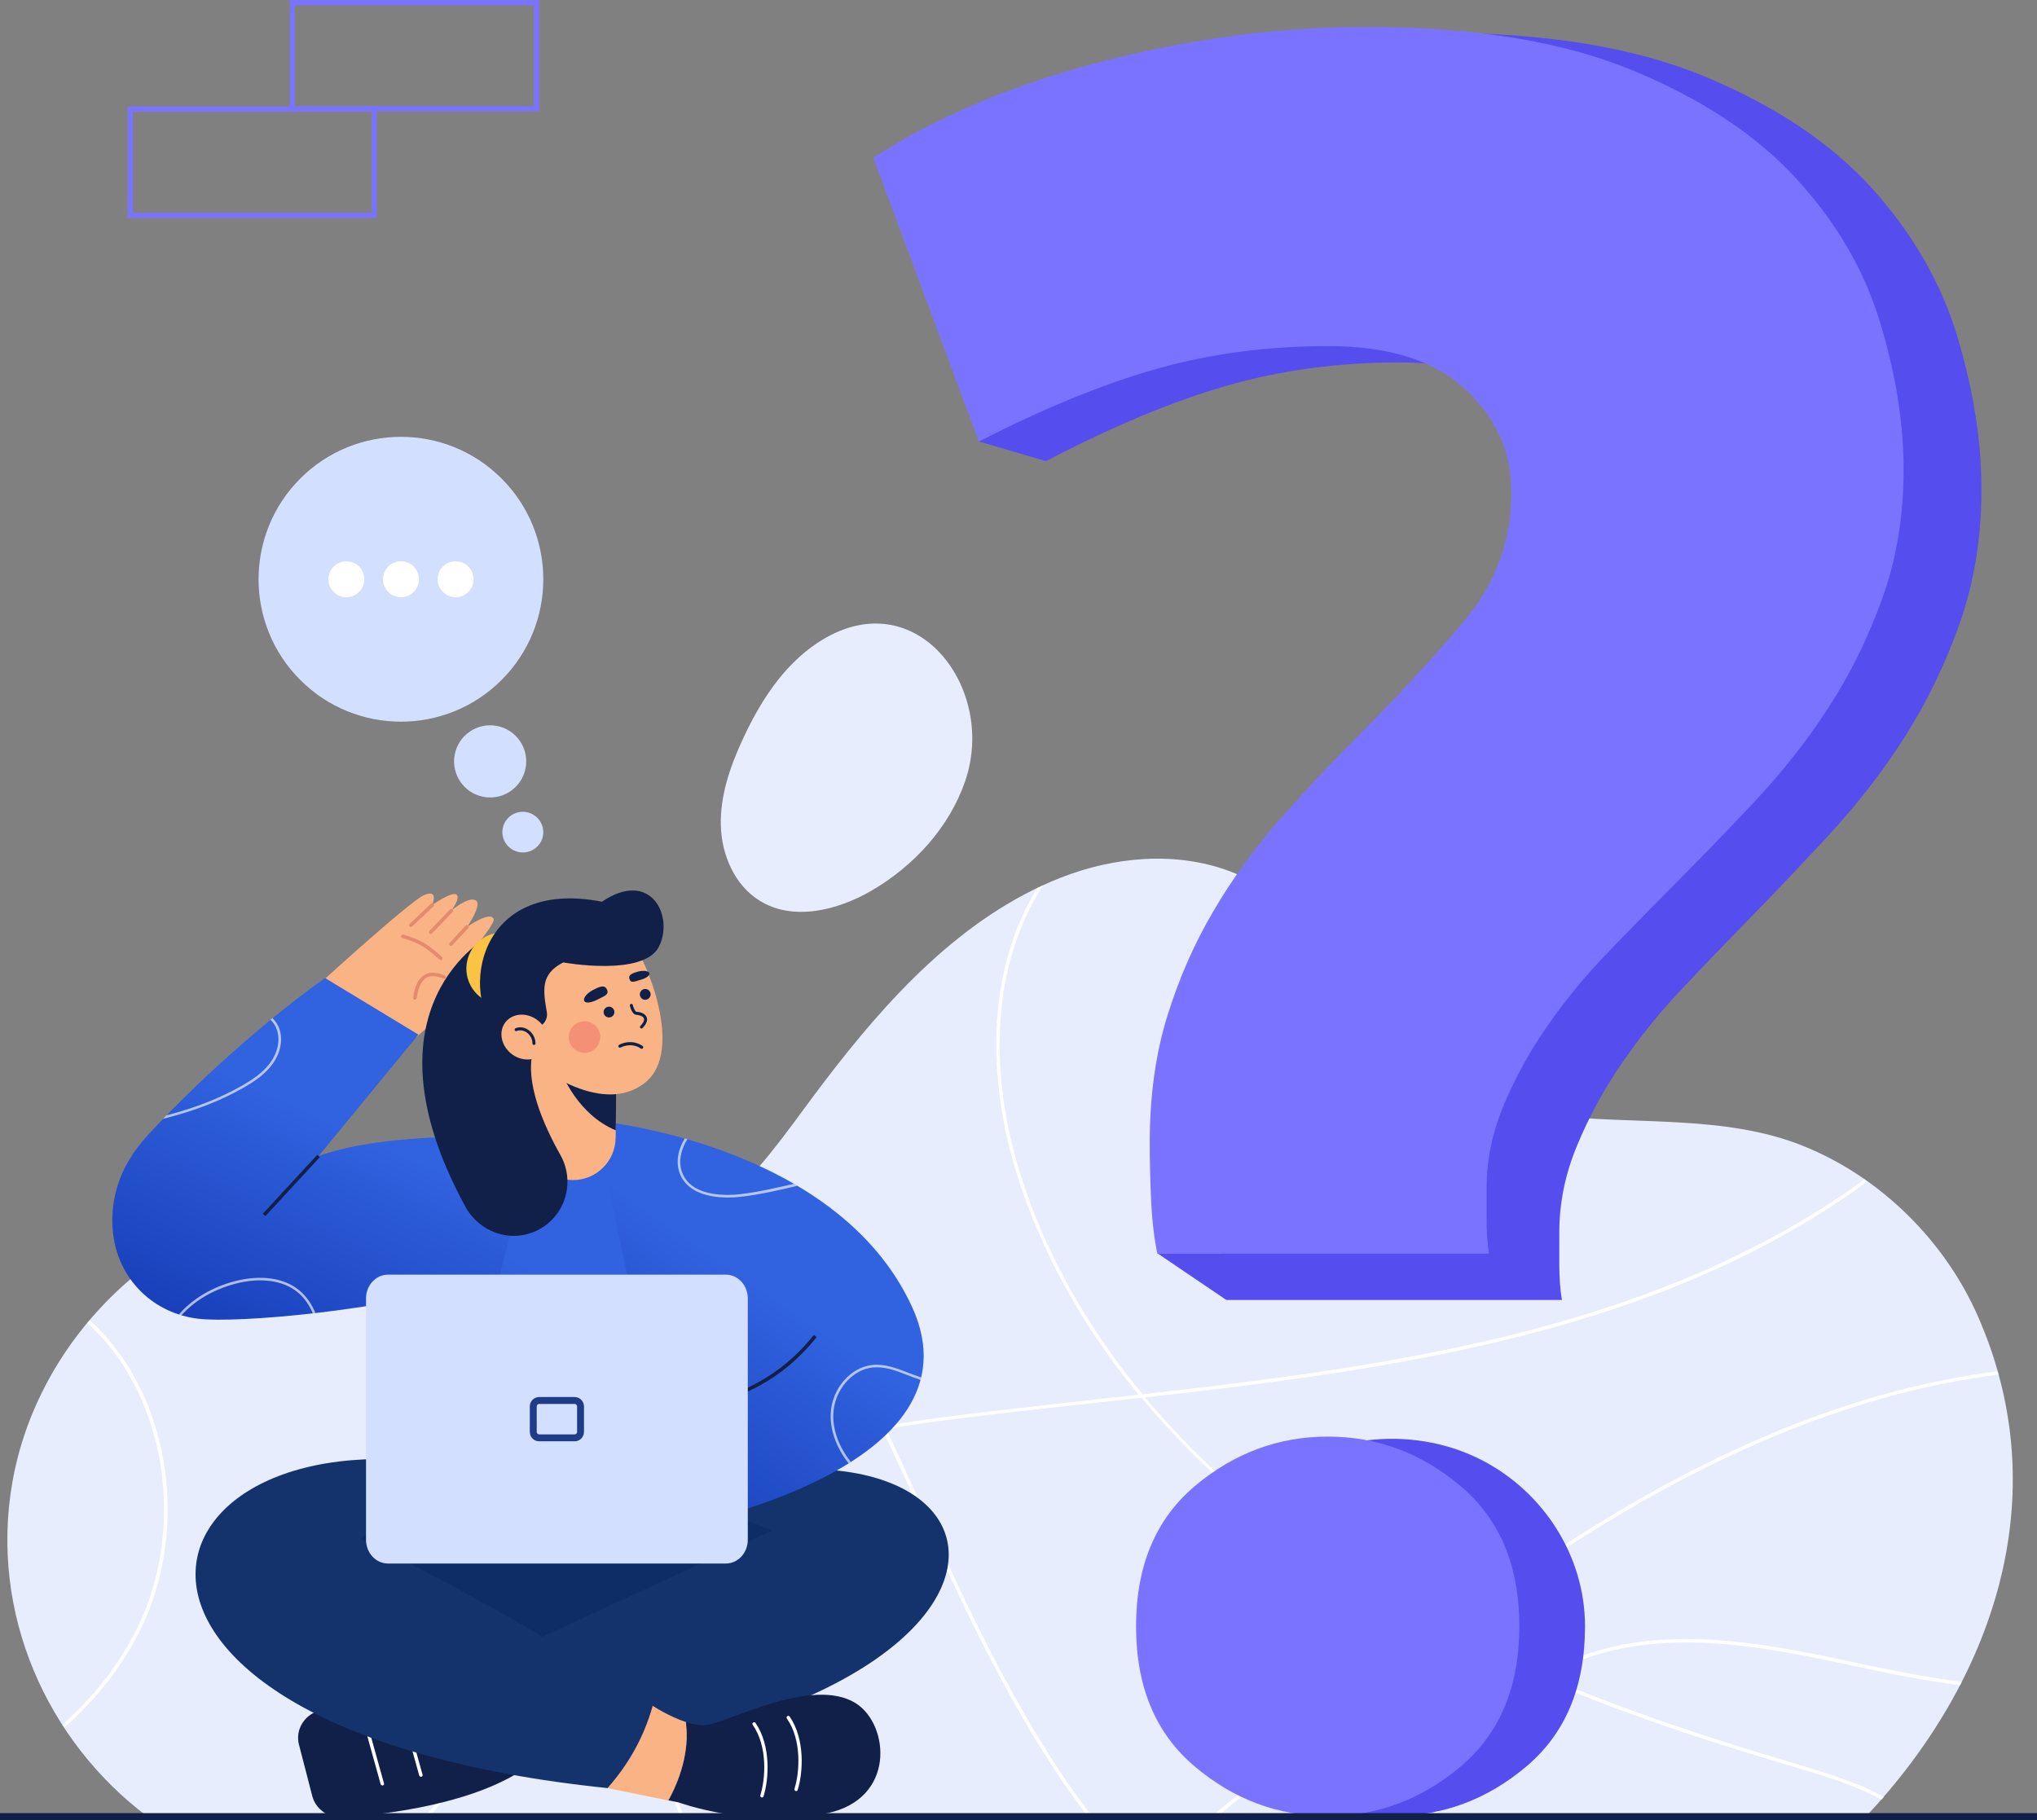 <svg width="470" height="420" viewBox="0 0 470 420" fill="none" xmlns="http://www.w3.org/2000/svg">
<rect x="0" y="0" width="470" height="420" fill="#808080" stroke="none"/>
<g clip-path="url(#clip0_0_222)">
<path d="M456.382 303.783C448.696 286.297 433.93 271.682 416.197 264.502C397.732 257.003 376.523 259.747 357.069 257.227C340.166 255.057 327.983 247.494 317.905 234.092C308.241 221.232 299.566 207 283.78 201.065C271.278 196.374 257.086 197.682 244.679 202.565C221.813 211.595 204.527 230.773 189.984 249.887C176.685 267.342 165.841 286.424 141.284 287.062C116.695 287.701 93.286 273.66 68.537 277.362C35.815 282.276 8.579 309.527 2.87 341.98C-2.488 372.39 10.939 401.875 34.029 419.202H430.517C459.571 388.345 474.816 345.713 456.382 303.783Z" fill="#E7EDFD"/>
<path d="M97.974 419.201H99.058C106.649 410.873 112.581 400.757 116.344 389.557C122.436 371.4 122.18 352.35 115.611 335.884C112.294 327.588 107.478 319.834 102.854 312.335C98.133 304.74 93.286 296.89 89.969 288.466C88.598 284.988 87.609 281.254 87.003 277.425C86.716 277.393 86.461 277.361 86.174 277.329C86.78 281.286 87.832 285.147 89.236 288.753C92.552 297.241 97.432 305.123 102.184 312.749C106.808 320.216 111.592 327.939 114.877 336.171C121.383 352.446 121.638 371.304 115.579 389.302C111.752 400.63 105.692 410.841 97.974 419.201Z" fill="white"/>
<path d="M428.572 384.611C436.736 386.366 444.614 387.93 452.236 388.887C452.364 388.632 452.491 388.377 452.619 388.121C444.933 387.132 436.992 385.569 428.731 383.814C416.166 381.133 402.58 378.229 389.089 378.229C380.733 378.229 372.441 379.346 364.436 382.314C361.406 383.431 358.504 384.867 355.698 386.558C348.49 383.494 341.218 380.112 334.043 376.442C339.273 372.517 344.535 368.656 349.861 364.955C389.408 337.321 425.893 321.653 461.134 317.217C461.07 316.962 460.975 316.707 460.911 316.451C425.574 320.919 388.993 336.619 349.383 364.316C343.929 368.114 338.571 372.039 333.245 376.059C325.176 371.879 317.171 367.284 309.453 362.21C295.421 353.02 278.773 339.905 264.198 322.482C320.616 316.132 378.086 308.155 425 276.787C426.786 275.607 428.763 274.203 430.804 272.607C430.581 272.447 430.358 272.288 430.135 272.128C428.189 273.66 426.276 275 424.585 276.117C377.671 307.485 320.105 315.398 263.624 321.748C253.323 309.304 244.137 294.657 237.759 277.745C227.809 251.355 228.319 225.476 239.194 206.713C239.673 205.883 240.151 205.085 240.693 204.288C240.247 204.511 239.8 204.702 239.354 204.926C239.067 205.373 238.811 205.819 238.524 206.298C227.521 225.252 226.979 251.387 237.025 278C243.372 294.848 252.493 309.399 262.699 321.844C259.414 322.195 256.161 322.578 252.908 322.929C241.14 324.237 228.989 325.578 217.156 327.109C212.851 327.652 208.45 328.322 204.081 329.12C194.736 309.367 184.435 290.094 171.167 273.564C170.976 273.756 170.785 273.947 170.593 274.139C183.765 290.54 193.971 309.655 203.283 329.279C184.243 332.917 165.778 339.746 155.891 355.637C146.674 370.475 146.674 390.993 155.923 416.617C156.242 417.511 156.561 418.372 156.911 419.234H157.773C157.422 418.276 157.039 417.319 156.688 416.33C147.535 390.961 147.503 370.667 156.593 356.052C166.352 340.352 184.722 333.619 203.666 330.013C206.983 337.001 210.172 344.054 213.329 351.042L213.68 351.808C224.683 376.123 236.069 399.609 250.994 419.202H251.983C236.93 399.545 225.48 375.932 214.414 351.457L214.063 350.691C210.905 343.735 207.748 336.746 204.495 329.822C208.769 329.024 213.074 328.386 217.316 327.843C229.116 326.312 241.299 324.971 253.036 323.695C256.48 323.312 259.924 322.929 263.369 322.546C278.071 340.256 294.942 353.563 309.134 362.849C316.789 367.859 324.666 372.422 332.671 376.538C319.117 386.813 305.913 397.599 293.029 408.161C288.564 411.799 284.067 415.5 279.506 419.202H280.782C285.056 415.724 289.329 412.245 293.539 408.799C306.519 398.173 319.787 387.292 333.468 376.985C340.612 380.654 347.82 384.005 354.996 387.1C345.173 393.355 337.168 403.023 332.32 414.766C331.714 416.234 331.172 417.734 330.694 419.202H331.523C332.001 417.798 332.48 416.426 333.054 415.053C337.902 403.279 345.97 393.61 355.857 387.451C375.917 395.971 395.659 402.321 412.594 407.331L413.232 407.523C420.376 409.629 427.679 411.799 434.121 415.277C434.313 415.085 434.472 414.862 434.663 414.671C428.094 411.097 420.694 408.927 413.455 406.757L412.817 406.565C396.042 401.587 376.555 395.333 356.686 386.941C359.27 385.409 361.98 384.101 364.787 383.048C385.389 375.389 408.352 380.272 428.572 384.611Z" fill="white"/>
<path d="M36.007 332.917C39.515 347.341 37.952 362.913 31.701 375.645C27.587 383.973 21.687 391.536 14.384 398.014C14.543 398.237 14.671 398.46 14.83 398.684C22.229 392.11 28.257 384.452 32.435 375.996C38.782 363.104 40.376 347.309 36.804 332.726C34.03 321.302 28.416 311.665 20.667 304.677C20.507 304.868 20.316 305.092 20.156 305.283C27.747 312.176 33.264 321.685 36.007 332.917Z" fill="white"/>
<path d="M216.455 150.232C223.407 157.348 226.501 169.282 222.674 180.323C218.974 191.013 210.841 199.852 201.082 205.532C193.237 210.095 182.967 212.648 175.249 207.83C169.477 204.256 166.479 197.236 166.319 190.439C166.16 183.642 168.424 177.005 171.263 170.846C175.249 162.135 180.607 153.678 188.58 148.381C199.551 141.074 209.789 143.403 216.455 150.232Z" fill="#E7EDFD"/>
<path d="M124.381 25.72H66.879V0H124.381V25.72ZM68.059 24.507H123.169V1.213H68.059V24.507Z" fill="#7A73FF"/>
<path d="M86.971 50.29H29.437V24.571H86.939V50.29H86.971ZM30.649 49.11H85.759V25.783H30.649V49.11Z" fill="#7A73FF"/>
<path d="M451.63 77.701C447.898 65.32 441.36 53.928 431.984 43.525C422.576 33.122 409.787 24.538 393.554 17.742C377.32 10.945 356.686 7.562 331.682 7.562C311.717 7.562 291.402 10.243 270.672 15.636C249.942 21.028 231.954 28.719 216.678 38.707L236.547 93.273L225.895 101.888L241.331 106.42C256.575 98.442 270.448 92.635 282.982 89.029C295.484 85.423 308.783 83.636 322.88 83.636C336.944 83.636 347.596 87.018 354.836 93.815C362.076 100.612 365.68 108.813 365.68 118.386C365.68 129.969 361.948 140.244 354.549 149.243C347.086 158.242 338.89 167.336 329.896 176.526C323.645 182.908 317.586 189.513 311.717 196.278C305.849 203.075 300.651 210.351 296.186 218.169C291.689 225.955 288.085 234.347 285.342 243.346C282.6 252.344 281.228 262.428 281.228 273.596C281.228 277.202 281.292 281.51 281.515 286.488C281.547 287.413 281.611 288.307 281.643 289.2H267.036L282.95 299.986H360.385C359.971 297.593 359.779 294.785 359.779 291.594C359.779 288.403 359.779 286.009 359.779 284.382C359.779 277.585 361.151 270.884 363.894 264.311C366.636 257.705 370.049 251.419 374.163 245.42C378.277 239.421 382.838 233.741 387.941 228.348C393.011 222.955 397.923 217.85 402.611 213.063C408.862 206.681 415.304 199.884 421.97 192.704C428.603 185.493 434.504 177.93 439.575 169.921C444.645 161.911 448.855 153.232 452.172 143.818C455.489 134.437 457.179 124.162 457.179 112.961C457.211 101.857 455.329 90.082 451.63 77.701Z" fill="#554DEE"/>
<path d="M306.455 79.871C292.518 79.871 279.379 81.594 267.036 85.072C254.662 88.55 240.948 94.166 225.863 101.889L201.497 36.377C216.582 26.709 234.346 19.274 254.853 14.04C275.328 8.839 295.421 6.222 315.162 6.222C339.879 6.222 360.258 9.509 376.3 16.083C392.342 22.656 405.003 30.953 414.284 41.036C423.565 51.088 430.039 62.097 433.706 74.095C437.374 86.093 439.224 97.485 439.224 108.303C439.224 119.152 437.565 129.108 434.28 138.17C430.996 147.265 426.85 155.689 421.811 163.411C416.803 171.165 410.967 178.473 404.397 185.461C397.827 192.418 391.449 198.991 385.294 205.182C380.637 209.84 375.822 214.755 370.814 219.988C365.775 225.189 361.247 230.71 357.196 236.517C353.146 242.325 349.733 248.42 347.054 254.802C344.344 261.184 343.004 267.661 343.004 274.235C343.004 275.798 343.004 278.096 343.004 281.191C343.004 284.287 343.196 286.999 343.578 289.296H267.036C266.239 285.435 265.76 281.096 265.569 276.245C265.346 271.427 265.282 267.247 265.282 263.768C265.282 252.951 266.622 243.186 269.332 234.475C272.043 225.764 275.583 217.658 280.048 210.128C284.481 202.565 289.616 195.545 295.421 188.939C301.225 182.366 307.221 175.984 313.376 169.825C322.274 160.922 330.375 152.147 337.742 143.436C345.077 134.724 348.745 124.768 348.745 113.568C348.745 104.282 345.173 96.368 338.029 89.763C330.917 83.157 320.36 79.871 306.455 79.871Z" fill="#7A73FF"/>
<path d="M365.712 375.294C365.712 389.27 361.183 400.056 352.157 407.651C343.132 415.277 332.894 419.074 321.509 419.074C310.091 419.074 299.854 415.277 290.828 407.651C281.802 400.056 277.274 389.27 277.274 375.294C277.274 361.349 281.802 350.564 290.828 342.937C304.733 331.194 325.336 328.578 341.633 336.81C356.048 344.118 365.712 358.988 365.712 375.294Z" fill="#554DEE"/>
<path d="M350.563 375.294C350.563 389.27 346.034 400.056 337.008 407.651C327.983 415.277 317.745 419.074 306.36 419.074C294.942 419.074 284.705 415.277 275.679 407.651C266.653 400.056 262.125 389.27 262.125 375.294C262.125 361.349 266.653 350.564 275.679 342.937C284.705 335.342 294.942 331.513 306.36 331.513C317.777 331.513 327.983 335.311 337.008 342.937C346.034 350.532 350.563 361.317 350.563 375.294Z" fill="#7A73FF"/>
<path d="M121.274 177.234C122.121 172.713 119.144 168.361 114.626 167.513C110.107 166.666 105.758 169.644 104.911 174.165C104.064 178.687 107.041 183.038 111.559 183.886C116.078 184.733 120.427 181.755 121.274 177.234Z" fill="#D3DFFF"/>
<path d="M125.274 192.896C125.751 190.35 124.061 187.896 121.498 187.416C118.936 186.935 116.472 188.61 115.995 191.156C115.518 193.703 117.209 196.156 119.771 196.637C122.333 197.117 124.797 195.443 125.274 192.896Z" fill="#D3DFFF"/>
<path d="M115.735 156.913C128.564 144.078 128.564 123.267 115.735 110.432C102.907 97.597 82.108 97.597 69.28 110.432C56.451 123.267 56.451 144.078 69.28 156.913C82.108 169.748 102.907 169.748 115.735 156.913Z" fill="#D3DFFF"/>
<path d="M79.922 137.819C82.212 137.819 84.068 135.962 84.068 133.671C84.068 131.38 82.212 129.522 79.922 129.522C77.633 129.522 75.776 131.38 75.776 133.671C75.776 135.962 77.633 137.819 79.922 137.819Z" fill="white"/>
<path d="M92.52 137.819C94.81 137.819 96.666 135.962 96.666 133.671C96.666 131.38 94.81 129.522 92.52 129.522C90.23 129.522 88.374 131.38 88.374 133.671C88.374 135.962 90.23 137.819 92.52 137.819Z" fill="white"/>
<path d="M105.117 137.819C107.407 137.819 109.263 135.962 109.263 133.671C109.263 131.38 107.407 129.522 105.117 129.522C102.828 129.522 100.971 131.38 100.971 133.671C100.971 135.962 102.828 137.819 105.117 137.819Z" fill="white"/>
<path d="M68.984 402.609L72.045 414.447C72.843 417.542 75.841 419.617 79.126 419.393C89.172 418.723 110.093 416.234 122.085 407.395L118.672 390.323C102.184 389.398 86.748 390.323 73.385 394.823C70.068 395.939 68.123 399.29 68.984 402.609Z" fill="#102048"/>
<path d="M88.215 412.022C88.055 412.022 87.896 411.894 87.832 411.734L83.718 396.96C83.654 396.737 83.782 396.513 84.005 396.482C84.228 396.418 84.452 396.545 84.484 396.769L88.598 411.543C88.661 411.766 88.534 411.99 88.311 412.022C88.279 412.022 88.247 412.022 88.215 412.022Z" fill="white"/>
<path d="M97.113 410.012C96.954 410.012 96.794 409.885 96.73 409.725L92.616 394.951C92.552 394.728 92.68 394.504 92.903 394.472C93.127 394.408 93.35 394.536 93.382 394.759L97.496 409.534C97.56 409.757 97.432 409.981 97.209 410.012C97.209 410.012 97.145 410.012 97.113 410.012Z" fill="white"/>
<path d="M107.478 338.629L69.111 350.021L97.591 389.047L138.478 392.301L194.832 368.433L173.432 336.172L107.478 338.629Z" fill="#0E2D66"/>
<path d="M154.711 344.053C238.907 319.131 252.429 393.577 121.064 407.107C116.44 401.874 111.018 392.811 108.849 385.249L178.216 353.179L154.711 344.053Z" fill="#14336D"/>
<path d="M158.315 397.407C154.392 396.13 150.597 393.641 150.597 393.641L137.074 397.885L140.168 412.628L154.232 415.499C158.506 407.65 158.761 401.204 158.315 397.407Z" fill="#F9B384"/>
<path d="M107.478 338.629C29.118 323.727 8.834 399.067 140.168 412.628C144.792 407.395 148.46 401.236 150.597 393.642C130.409 380.144 107.861 367.284 83.144 355.063L107.478 338.629Z" fill="#14336D"/>
<path d="M197.383 393.003C187.337 386.813 167.882 397.534 163.003 398.077C161.567 398.236 159.941 397.917 158.314 397.407C158.761 401.204 158.506 407.65 154.232 415.468L156.624 415.946C156.624 415.946 173.144 422.009 190.653 418.467C206.791 415.244 205.26 397.885 197.383 393.003Z" fill="#102048"/>
<path d="M183.701 413.33C183.669 413.33 183.605 413.33 183.573 413.298C183.35 413.234 183.254 413.011 183.318 412.787C184.498 409.022 185.04 401.587 181.564 396.577C181.437 396.385 181.468 396.162 181.66 396.034C181.851 395.907 182.074 395.939 182.202 396.13C185.806 401.363 185.296 409.118 184.052 413.042C184.02 413.202 183.86 413.33 183.701 413.33Z" fill="white"/>
<path d="M175.823 414.798C175.792 414.798 175.728 414.798 175.696 414.766C175.473 414.702 175.377 414.479 175.441 414.255C176.621 410.49 177.163 403.055 173.687 398.045C173.559 397.854 173.591 397.63 173.782 397.503C173.974 397.375 174.197 397.407 174.324 397.598C177.928 402.832 177.418 410.586 176.174 414.511C176.142 414.702 175.983 414.798 175.823 414.798Z" fill="white"/>
<path d="M93.604 241.463C93.604 241.463 113.346 224.678 112.612 221.487C112.102 219.222 106.489 222.54 106.489 222.54C106.489 222.54 114.335 213.223 113.92 212.106C113.218 210.095 107.797 213.861 107.797 213.861C107.797 213.861 111.464 208.596 109.71 207.734C107.956 206.872 104.129 210.127 104.129 210.127C104.129 210.127 106.361 207.192 105.309 206.426C104.257 205.66 99.728 208.819 99.728 208.819C99.728 208.819 101.354 205.117 97.91 206.521C94.466 207.925 70.291 230.135 70.291 230.135L93.604 241.463Z" fill="#F9B384"/>
<path d="M101.673 221.551C101.577 221.551 101.482 221.52 101.418 221.456C98.037 218.361 96.538 217.595 92.807 216.446C92.584 216.382 92.488 216.159 92.552 215.935C92.616 215.712 92.839 215.616 93.062 215.68C96.921 216.861 98.484 217.659 101.992 220.849C102.152 221.009 102.152 221.264 102.024 221.424C101.896 221.52 101.769 221.551 101.673 221.551Z" fill="#E28B6D"/>
<path d="M95.741 230.678C95.709 230.678 95.709 230.678 95.677 230.678C95.454 230.646 95.295 230.454 95.327 230.231C95.709 227.455 96.602 225.732 98.005 224.934C99.218 224.264 100.78 224.328 102.662 225.125C102.853 225.221 102.949 225.445 102.885 225.636C102.789 225.827 102.566 225.923 102.375 225.859C100.716 225.157 99.409 225.062 98.42 225.604C97.272 226.242 96.507 227.838 96.156 230.327C96.092 230.518 95.933 230.678 95.741 230.678Z" fill="#E28B6D"/>
<path d="M94.784 213.893C94.689 213.893 94.561 213.861 94.497 213.765C94.338 213.606 94.338 213.351 94.529 213.191L99.472 208.532C99.632 208.373 99.887 208.373 100.047 208.564C100.206 208.724 100.206 208.979 100.015 209.138L95.071 213.797C95.007 213.829 94.88 213.893 94.784 213.893Z" fill="#E28B6D"/>
<path d="M99.377 215.488C99.281 215.488 99.186 215.456 99.09 215.393C98.93 215.233 98.93 214.978 99.09 214.818L103.842 209.872C104.001 209.713 104.256 209.713 104.416 209.872C104.575 210.032 104.575 210.287 104.416 210.447L99.664 215.393C99.6 215.425 99.472 215.488 99.377 215.488Z" fill="#E28B6D"/>
<path d="M104.065 218.265C103.97 218.265 103.874 218.233 103.778 218.169C103.619 218.01 103.619 217.754 103.746 217.595L107.478 213.574C107.637 213.415 107.892 213.415 108.052 213.542C108.211 213.702 108.211 213.957 108.084 214.117L104.352 218.137C104.289 218.233 104.161 218.265 104.065 218.265Z" fill="#E28B6D"/>
<path d="M168.137 353.786L95.996 356.594L88.023 290.764C88.023 290.764 112.166 267.852 121.478 259.396L137.17 258.599C185.838 280.712 177.864 308.378 168.137 353.786Z" fill="url(#paint0_linear_0_222)"/>
<path d="M137.17 258.599C137.17 258.599 192.854 263.353 210.427 301.549C227.617 338.916 157.007 352.223 157.007 352.223L137.17 258.599Z" fill="url(#paint1_linear_0_222)"/>
<path d="M73.512 266.767L96.539 238.75L75.011 225.699C66.049 231.953 48.668 246.09 33.965 262.108C30.712 265.65 28.193 269.767 26.917 274.33C25.833 278.223 25.642 282.052 26.247 285.786C27.842 295.582 35.528 303.113 45.798 304.325C54.568 305.347 88.055 302.73 115.164 294.752L123.137 263.959C118.991 261.63 88.566 261.215 73.512 266.767Z" fill="url(#paint2_linear_0_222)"/>
<g opacity="0.8">
<path opacity="0.8" d="M183.637 273.724C183.765 273.692 183.892 273.66 183.988 273.628C183.733 273.469 183.478 273.341 183.222 273.181C179.14 274.107 174.93 275.096 170.784 275.575C168.297 275.862 159.941 276.436 157.517 270.884C156.305 268.108 157.23 265.044 158.601 262.874C158.41 262.811 158.219 262.747 157.995 262.715C156.592 265.012 155.699 268.203 156.975 271.107C159.59 277.042 168.265 276.468 170.848 276.181C175.154 275.702 179.459 274.713 183.637 273.724Z" fill="white"/>
<path opacity="0.8" d="M209.63 316.802C206.983 315.781 204.208 314.696 201.338 314.984C196.267 315.462 191.929 320.472 191.674 326.152C191.483 330.013 192.982 334.098 195.788 337.671C195.948 337.576 196.139 337.448 196.299 337.352C193.556 333.874 192.089 329.949 192.28 326.184C192.535 320.791 196.618 316.037 201.401 315.558C204.144 315.303 206.728 316.292 209.438 317.345C210.395 317.728 211.384 318.111 212.404 318.43C212.468 318.238 212.5 318.047 212.564 317.855C211.543 317.536 210.586 317.153 209.63 316.802Z" fill="white"/>
<path opacity="0.8" d="M69.047 297.752C65.571 294.88 60.181 294.114 54.217 295.646C48.923 297.018 44.395 299.731 41.269 303.336C41.46 303.4 41.684 303.464 41.875 303.528C44.905 300.114 49.274 297.561 54.377 296.221C60.117 294.721 65.348 295.455 68.665 298.199C70.259 299.507 71.376 301.198 72.173 303.049C72.364 303.017 72.588 303.017 72.779 302.985C71.95 301.039 70.77 299.188 69.047 297.752Z" fill="white"/>
<path opacity="0.8" d="M37.633 258.184C44.139 256.556 50.518 254.291 56.354 250.908C58.555 249.632 61.074 248.004 62.828 245.611C64.71 243.058 65.316 240.027 64.487 237.506C64.168 236.517 63.594 235.655 62.86 234.953C62.701 235.081 62.541 235.208 62.414 235.336C63.084 235.974 63.626 236.772 63.913 237.697C64.678 240.027 64.104 242.867 62.35 245.26C60.66 247.558 58.204 249.153 56.067 250.398C50.55 253.589 44.554 255.79 38.399 257.386C38.144 257.641 37.888 257.928 37.633 258.184Z" fill="white"/>
</g>
<path d="M142.241 243.952V244.973L142.081 260.832L142.049 262.556C142.017 265.236 140.933 267.693 139.147 269.448C137.393 271.203 134.937 272.32 132.258 272.32C126.805 272.352 122.372 267.98 122.308 262.524L122.116 242.899L142.241 243.952Z" fill="#F9B384"/>
<path d="M142.24 244.973L142.081 260.833C133.279 257.227 129.643 247.686 129.643 247.686L142.24 244.973Z" fill="#102048"/>
<path d="M145.749 217.275C148.906 221.072 158.123 242.548 148.779 249.887C138.254 258.152 122.244 244.59 122.244 244.59L120.107 219.572L134.013 215.903L145.749 217.275Z" fill="#F9B384"/>
<path d="M112.995 215.903C112.995 215.903 82.155 231.986 107.318 278.351C110.54 284.318 117.683 286.903 123.807 283.999C130.377 280.872 132.864 272.862 129.292 266.512C125.178 259.205 121.224 249.791 122.914 242.803L112.995 215.903Z" fill="#102048"/>
<path d="M121.815 229.404C125.065 226.151 125.065 220.878 121.815 217.626C118.564 214.373 113.294 214.373 110.043 217.626C106.792 220.878 106.792 226.151 110.043 229.404C113.294 232.656 118.564 232.656 121.815 229.404Z" fill="#FBC343"/>
<path d="M126.167 233.549C125.274 228.348 124.731 224.774 129.962 222.094C129.962 222.094 148.491 225.476 152.031 218.456C155.572 211.467 150.182 200.427 138.892 208.085C109.997 202.437 106.138 229.497 114.877 238.527L123.52 237.187C125.274 236.932 126.486 235.272 126.167 233.549Z" fill="#102048"/>
<path d="M140.518 234.794C141.205 234.794 141.762 234.237 141.762 233.55C141.762 232.862 141.205 232.305 140.518 232.305C139.832 232.305 139.275 232.862 139.275 233.55C139.275 234.237 139.832 234.794 140.518 234.794Z" fill="#102048"/>
<path d="M148.874 230.71C149.561 230.71 150.118 230.152 150.118 229.465C150.118 228.778 149.561 228.221 148.874 228.221C148.187 228.221 147.63 228.778 147.63 229.465C147.63 230.152 148.187 230.71 148.874 230.71Z" fill="#102048"/>
<path d="M148.013 237.347C147.918 237.347 147.854 237.315 147.758 237.251C147.631 237.123 147.599 236.9 147.758 236.772C148.237 236.262 148.779 235.528 148.556 234.985C148.332 234.443 147.312 234.188 146.865 234.188C145.877 234.188 145.398 232.433 145.334 232.082C145.303 231.89 145.398 231.699 145.59 231.667C145.781 231.635 145.972 231.731 146.004 231.922C146.196 232.656 146.578 233.486 146.865 233.486C147.344 233.486 148.779 233.709 149.193 234.698C149.512 235.4 149.193 236.262 148.237 237.251C148.205 237.315 148.109 237.347 148.013 237.347Z" fill="#102048"/>
<path d="M148.077 242.037C148.013 242.037 147.949 242.006 147.885 241.974C145.557 240.41 143.229 241.718 143.197 241.718C143.038 241.814 142.814 241.75 142.719 241.591C142.623 241.431 142.687 241.208 142.846 241.112C142.942 241.048 145.589 239.58 148.268 241.367C148.428 241.463 148.459 241.686 148.364 241.846C148.3 241.974 148.172 242.037 148.077 242.037Z" fill="#102048"/>
<path d="M139.976 228.221C140.678 229.529 139.466 229.816 138.031 230.582C136.596 231.348 135.129 231.635 134.81 230.997C134.491 230.359 135.352 229.242 136.787 228.476C138.222 227.71 139.434 227.2 139.976 228.221Z" fill="#102048"/>
<path d="M145.207 225.827C145.526 227.008 146.387 226.497 147.662 226.146C148.938 225.827 149.959 225.157 149.831 224.615C149.672 224.04 148.523 223.881 147.248 224.2C145.972 224.551 144.951 224.934 145.207 225.827Z" fill="#102048"/>
<path opacity="0.4" d="M137.321 241.991C138.798 240.629 138.89 238.327 137.529 236.85C136.168 235.374 133.867 235.281 132.391 236.643C130.915 238.005 130.822 240.306 132.184 241.783C133.545 243.26 135.845 243.353 137.321 241.991Z" fill="#EB5D60"/>
<path d="M125.454 242.73C127.111 240.581 126.476 237.312 124.035 235.428C121.595 233.544 118.273 233.758 116.616 235.907C114.959 238.056 115.594 241.325 118.035 243.209C120.475 245.093 123.797 244.878 125.454 242.73Z" fill="#F9B384"/>
<path d="M123.201 241.144C123.01 241.144 122.85 240.984 122.85 240.793C122.85 239.772 122.34 238.814 121.511 238.24C120.777 237.761 119.948 237.634 119.214 237.921C119.023 237.985 118.832 237.921 118.768 237.729C118.704 237.538 118.768 237.346 118.959 237.283C119.884 236.9 121 237.027 121.893 237.665C122.914 238.367 123.552 239.516 123.552 240.793C123.552 240.984 123.392 241.144 123.201 241.144Z" fill="#102048"/>
<path d="M73.207 266.488L60.63 280.102L61.215 280.644L73.793 267.03L73.207 266.488Z" fill="#102048"/>
<path d="M161.887 325.034L161.663 324.269C170.816 321.46 179.714 318.142 187.783 308.058L188.421 308.569C180.193 318.812 171.167 322.226 161.887 325.034Z" fill="#102048"/>
<path d="M167.468 294.146H89.522C86.716 294.146 84.451 296.604 84.451 299.635V355.318C84.451 358.349 86.716 360.806 89.522 360.806H167.468C170.274 360.806 172.539 358.349 172.539 355.318V299.635C172.539 296.604 170.274 294.146 167.468 294.146Z" fill="#D3DFFF"/>
<path d="M132.609 323.982C132.896 323.982 133.151 324.238 133.151 324.557V330.428C133.151 330.747 132.896 331.003 132.609 331.003H124.381C124.094 331.003 123.839 330.747 123.839 330.428V324.557C123.839 324.238 124.094 323.982 124.381 323.982H132.609ZM132.609 322.387H124.381C123.201 322.387 122.244 323.376 122.244 324.557V330.428C122.244 331.641 123.201 332.598 124.381 332.598H132.609C133.789 332.598 134.746 331.609 134.746 330.428V324.557C134.714 323.344 133.789 322.387 132.609 322.387Z" fill="#1F3C88"/>
<path d="M470 418.405H0V420.001H470V418.405Z" fill="#102048"/>
</g>
<defs>
<linearGradient id="paint0_linear_0_222" x1="133.935" y1="299.852" x2="95.718" y2="360.555" gradientUnits="userSpaceOnUse">
<stop stop-color="#3162DF"/>
<stop offset="0.965" stop-color="#173DB8"/>
</linearGradient>
<linearGradient id="paint1_linear_0_222" x1="177.051" y1="298.012" x2="139.149" y2="352.749" gradientUnits="userSpaceOnUse">
<stop stop-color="#3162DF"/>
<stop offset="0.965" stop-color="#173DB8"/>
</linearGradient>
<linearGradient id="paint2_linear_0_222" x1="76.96" y1="258.887" x2="51.237" y2="315.362" gradientUnits="userSpaceOnUse">
<stop stop-color="#3162DF"/>
<stop offset="0.965" stop-color="#173DB8"/>
</linearGradient>
<clipPath id="clip0_0_222">
<rect width="470" height="420" fill="white"/>
</clipPath>
</defs>
</svg>
